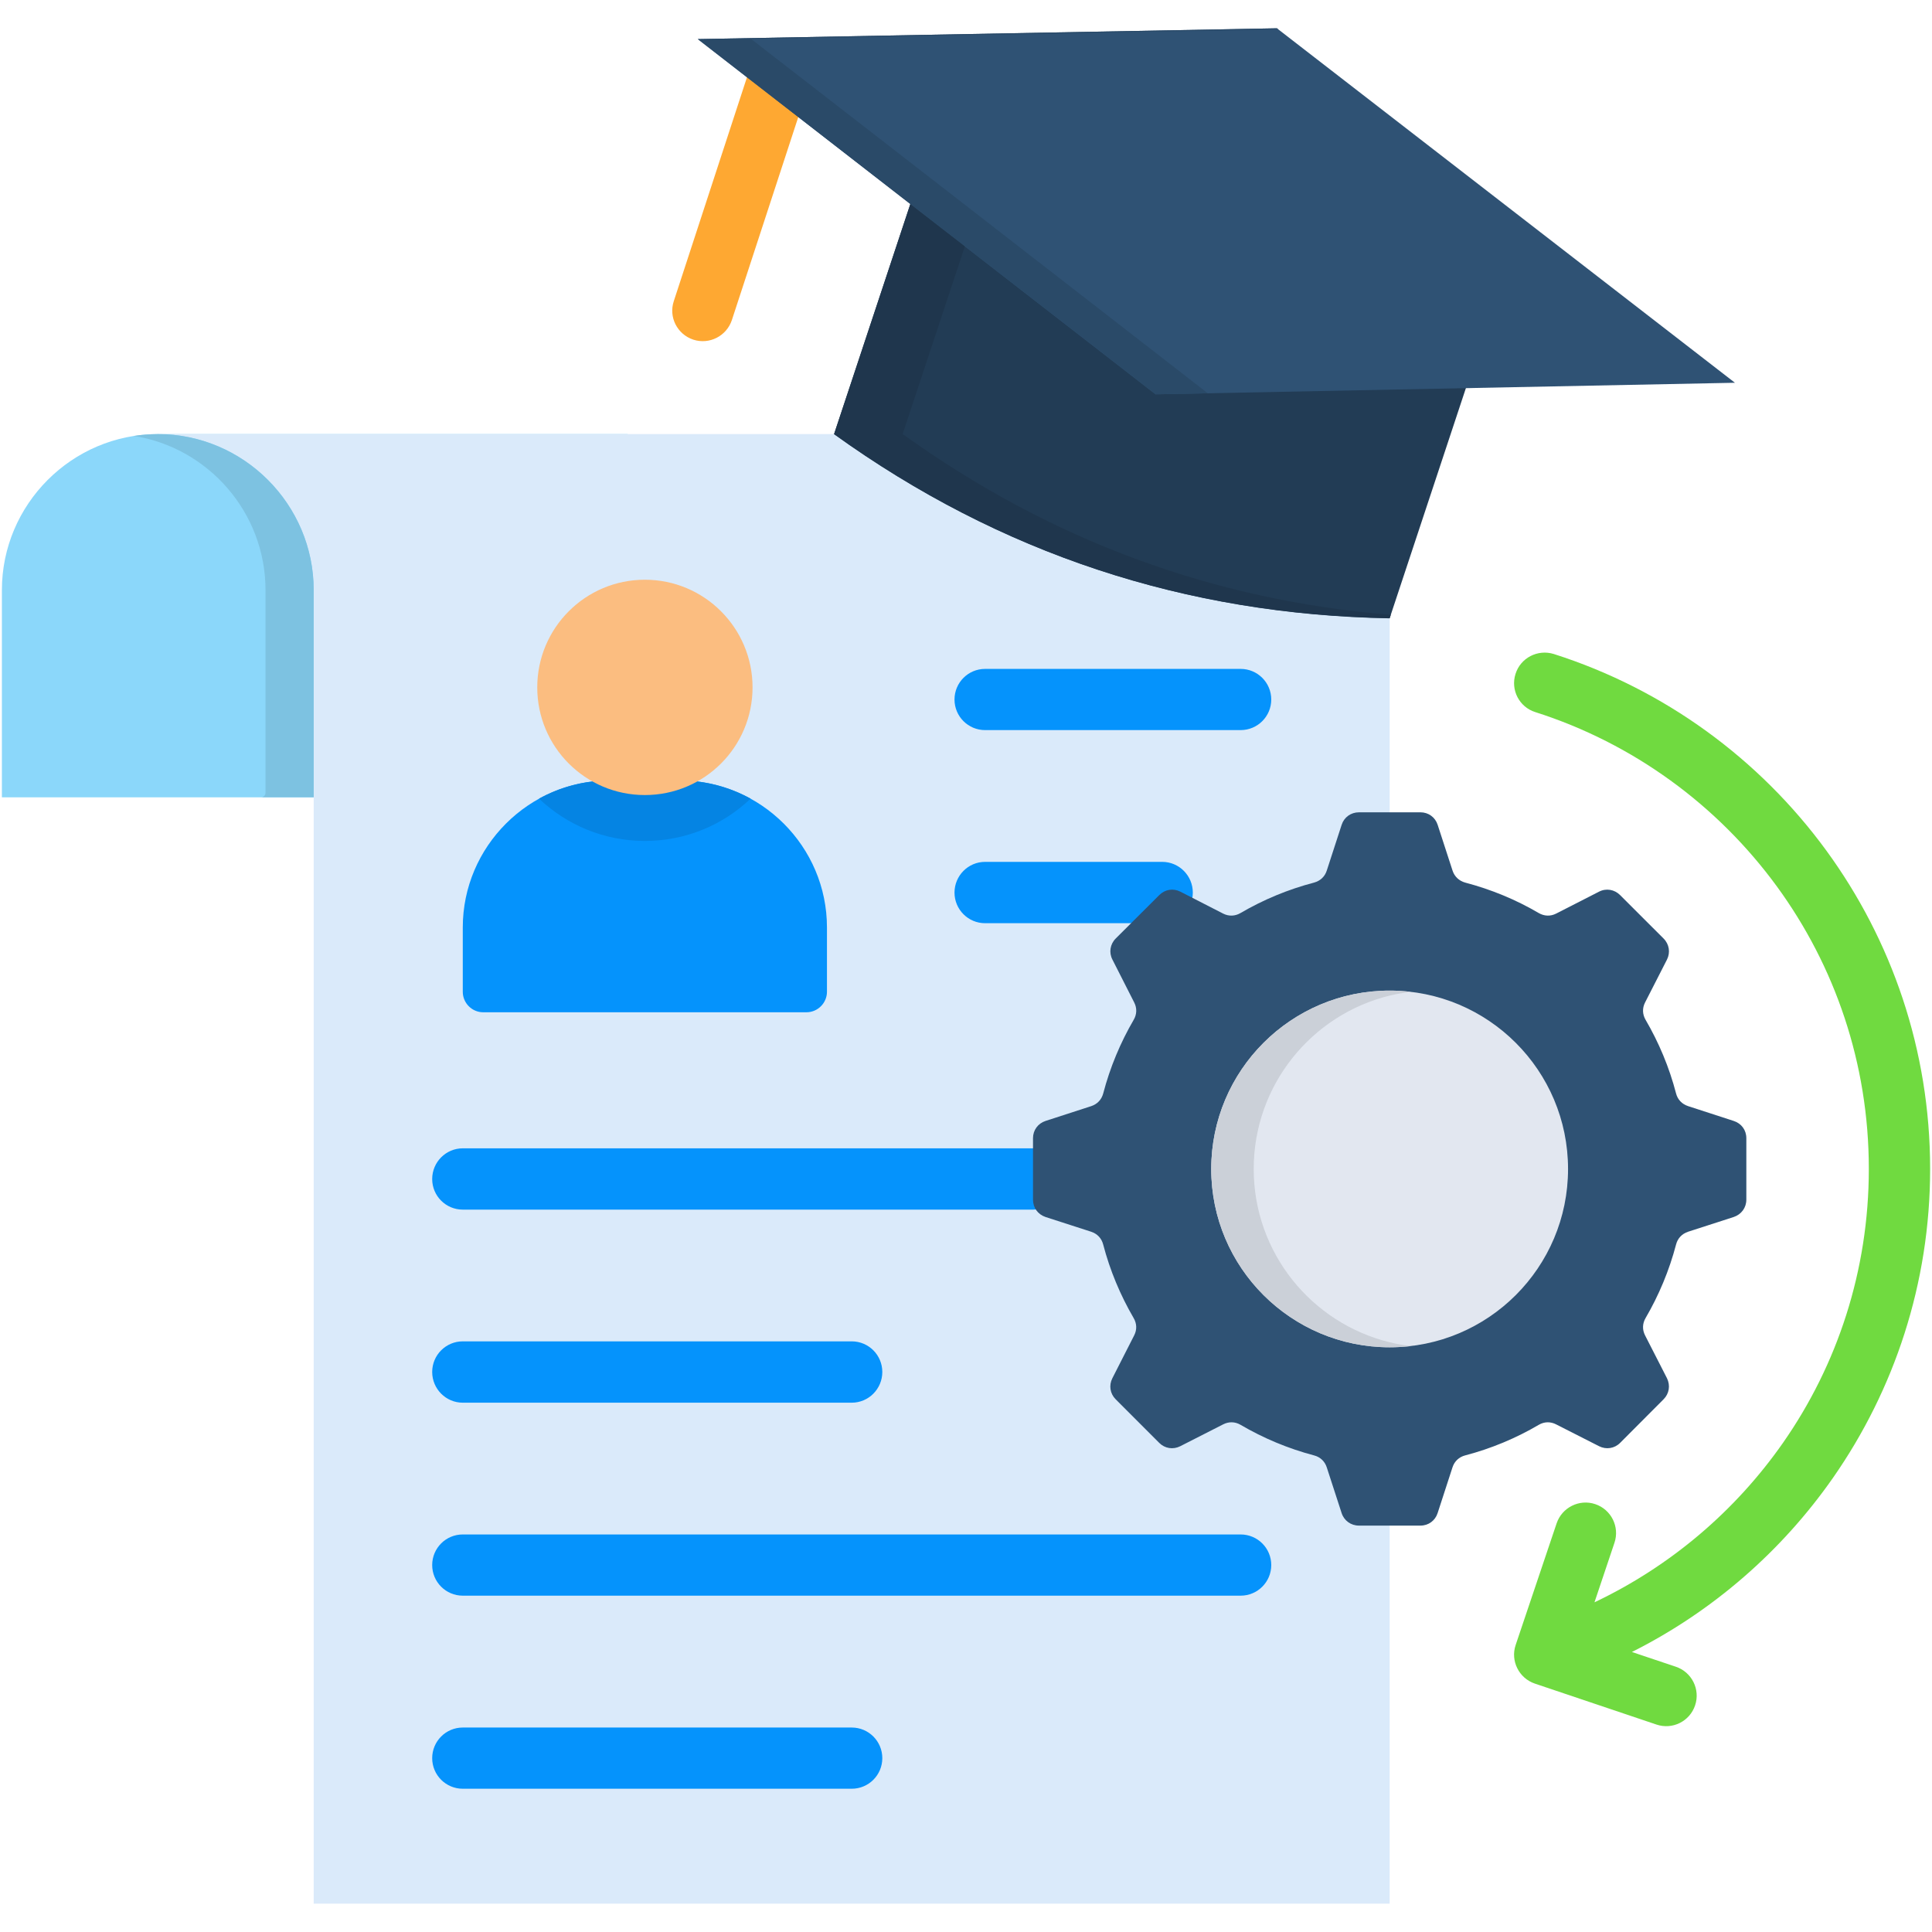 <svg width="60" height="60" viewBox="0 0 60 60" fill="none" xmlns="http://www.w3.org/2000/svg">
<g clip-path="url(#clip0_38684_92415)">
<path d="M23.251 2.237C23.414 1.739 23.952 1.466 24.45 1.633C24.948 1.796 25.217 2.334 25.054 2.832L22.729 9.94C22.563 10.438 22.029 10.711 21.53 10.548C21.032 10.382 20.759 9.848 20.926 9.35L23.251 2.237Z" fill="#FEA832"/>
<path fill-rule="evenodd" clip-rule="evenodd" d="M19.492 13.482H4.898C2.237 13.482 0.059 15.662 0.059 18.326V24.761H19.492V13.482Z" fill="#8BD7FA"/>
<path fill-rule="evenodd" clip-rule="evenodd" d="M38.313 13.482C40.977 13.482 43.157 15.661 43.157 18.325V59.12H9.742V24.759V18.324C9.742 15.66 7.562 13.48 4.898 13.48H38.313V13.482Z" fill="#DAEAFA"/>
<path d="M14.372 55.551C13.847 55.551 13.422 55.126 13.422 54.601C13.422 54.076 13.847 53.65 14.372 53.65H26.451C26.976 53.65 27.401 54.076 27.401 54.601C27.401 55.126 26.976 55.551 26.451 55.551H14.372ZM30.593 22.674C30.068 22.674 29.643 22.249 29.643 21.724C29.643 21.199 30.068 20.773 30.593 20.773H38.529C39.054 20.773 39.48 21.199 39.48 21.724C39.48 22.249 39.054 22.674 38.529 22.674H30.593ZM30.593 28.671C30.068 28.671 29.643 28.245 29.643 27.72C29.643 27.195 30.068 26.766 30.593 26.766H36.094C36.619 26.766 37.044 27.195 37.044 27.72C37.044 28.245 36.619 28.671 36.094 28.671H30.593ZM14.372 37.566C13.847 37.566 13.422 37.141 13.422 36.616C13.422 36.091 13.847 35.662 14.372 35.662H32.082C32.607 35.662 33.032 36.091 33.032 36.616C33.032 37.141 32.607 37.566 32.082 37.566H14.372ZM14.372 43.562C13.847 43.562 13.422 43.133 13.422 42.608C13.422 42.083 13.847 41.657 14.372 41.657H26.451C26.976 41.657 27.401 42.083 27.401 42.608C27.401 43.133 26.976 43.562 26.451 43.562H14.372ZM14.372 49.555C13.847 49.555 13.422 49.129 13.422 48.604C13.422 48.079 13.847 47.654 14.372 47.654H38.529C39.054 47.654 39.48 48.079 39.48 48.604C39.48 49.129 39.054 49.555 38.529 49.555H14.372Z" fill="#0593FC"/>
<path fill-rule="evenodd" clip-rule="evenodd" d="M21.116 24.238H18.936C16.425 24.238 14.372 26.291 14.372 28.803V30.8C14.372 31.151 14.658 31.437 15.006 31.437H25.044C25.394 31.437 25.682 31.151 25.682 30.8V28.803C25.683 26.291 23.628 24.238 21.116 24.238Z" fill="#0593FC"/>
<path fill-rule="evenodd" clip-rule="evenodd" d="M21.116 24.238H18.936C18.143 24.238 17.395 24.441 16.74 24.803C17.597 25.616 18.753 26.116 20.025 26.116C21.301 26.116 22.457 25.618 23.31 24.803C22.66 24.445 21.909 24.238 21.116 24.238Z" fill="#0584E3"/>
<path fill-rule="evenodd" clip-rule="evenodd" d="M20.027 18.004C18.18 18.004 16.685 19.502 16.685 21.348C16.685 23.195 18.18 24.691 20.027 24.691C21.874 24.691 23.371 23.195 23.371 21.348C23.371 19.502 21.874 18.004 20.027 18.004Z" fill="#FBBD80"/>
<path fill-rule="evenodd" clip-rule="evenodd" d="M28.859 4.561L46.112 10.28L43.156 19.203C36.821 19.091 31.064 17.197 25.902 13.483L28.859 4.561Z" fill="#223C55"/>
<path fill-rule="evenodd" clip-rule="evenodd" d="M39.656 0.879L53.88 11.887L35.888 12.246L21.671 1.214L39.656 0.879Z" fill="#2F5274"/>
<path fill-rule="evenodd" clip-rule="evenodd" d="M45.501 45.199C46.312 44.987 47.082 44.664 47.79 44.248C47.96 44.149 48.152 44.145 48.328 44.236L49.66 44.913C49.88 45.025 50.139 44.986 50.314 44.81L51.663 43.457C51.839 43.282 51.879 43.025 51.77 42.803L51.089 41.471C50.999 41.295 51.006 41.102 51.105 40.933C51.518 40.225 51.839 39.458 52.052 38.648C52.102 38.456 52.235 38.316 52.424 38.253L53.842 37.795C54.081 37.715 54.234 37.505 54.234 37.257V35.347C54.234 35.097 54.082 34.889 53.842 34.812L52.424 34.351C52.234 34.288 52.101 34.148 52.052 33.959C51.84 33.145 51.518 32.379 51.105 31.671C51.006 31.501 50.999 31.309 51.089 31.133L51.77 29.8C51.88 29.581 51.84 29.322 51.663 29.146L50.314 27.798C50.139 27.622 49.88 27.578 49.66 27.691L48.328 28.372C48.152 28.462 47.959 28.455 47.786 28.355C47.082 27.941 46.311 27.622 45.501 27.409C45.312 27.356 45.17 27.222 45.11 27.037L44.648 25.616C44.572 25.38 44.362 25.227 44.114 25.227H42.204C41.954 25.227 41.742 25.379 41.666 25.616L41.204 27.037C41.144 27.223 41.005 27.356 40.812 27.409C40.001 27.621 39.234 27.941 38.526 28.355C38.356 28.455 38.161 28.462 37.985 28.372L36.656 27.691C36.433 27.578 36.178 27.621 36.002 27.798L34.65 29.146C34.474 29.322 34.434 29.581 34.547 29.8L35.224 31.133C35.314 31.309 35.307 31.502 35.208 31.671C34.795 32.379 34.474 33.146 34.261 33.959C34.21 34.149 34.078 34.289 33.892 34.351L32.47 34.812C32.235 34.889 32.081 35.098 32.081 35.347V37.257C32.081 37.507 32.233 37.715 32.47 37.795L33.888 38.253C34.078 38.316 34.21 38.456 34.26 38.648C34.472 39.459 34.794 40.225 35.206 40.933C35.306 41.103 35.313 41.295 35.223 41.471L34.545 42.803C34.433 43.026 34.473 43.282 34.649 43.457L36.001 44.81C36.177 44.986 36.433 45.025 36.655 44.913L37.984 44.236C38.16 44.145 38.355 44.149 38.525 44.248C39.233 44.663 40.001 44.986 40.81 45.199C41.002 45.249 41.142 45.382 41.203 45.568L41.665 46.989C41.741 47.225 41.954 47.379 42.203 47.379H44.113C44.362 47.379 44.571 47.226 44.647 46.989L45.109 45.568C45.169 45.382 45.312 45.248 45.501 45.199Z" fill="#2F5274"/>
<path fill-rule="evenodd" clip-rule="evenodd" d="M43.157 30.764C46.217 30.764 48.697 33.245 48.697 36.304C48.697 39.364 46.217 41.841 43.157 41.841C40.097 41.841 37.616 39.363 37.616 36.304C37.616 33.246 40.097 30.764 43.157 30.764Z" fill="#E2E7F0"/>
<path d="M47.68 22.115C47.182 21.959 46.907 21.427 47.066 20.929C47.222 20.431 47.754 20.155 48.256 20.311C51.687 21.404 54.64 23.57 56.717 26.413C58.743 29.187 59.942 32.605 59.942 36.303C59.942 39.86 58.828 43.165 56.929 45.89C55.334 48.175 53.188 50.045 50.68 51.304L52.045 51.762C52.54 51.928 52.81 52.466 52.643 52.961C52.477 53.459 51.939 53.725 51.444 53.558L47.667 52.286C47.173 52.119 46.903 51.581 47.07 51.087L48.342 47.31C48.509 46.815 49.047 46.546 49.541 46.712C50.039 46.879 50.305 47.417 50.139 47.911L49.518 49.761C51.877 48.642 53.896 46.924 55.377 44.802C57.054 42.398 58.038 39.468 58.038 36.301C58.038 33.019 56.979 29.99 55.185 27.532C53.342 25.008 50.724 23.085 47.68 22.115Z" fill="#70DA40"/>
<path fill-rule="evenodd" clip-rule="evenodd" d="M4.154 13.538C6.463 13.9 8.246 15.913 8.246 18.325V24.623C8.246 24.695 8.187 24.759 8.114 24.759H9.742V18.324C9.742 15.666 7.573 13.491 4.918 13.48H4.898C4.646 13.482 4.397 13.502 4.154 13.538Z" fill="#7DC2E1"/>
<path fill-rule="evenodd" clip-rule="evenodd" d="M28.272 6.336L25.903 13.481C31.065 17.195 36.822 19.088 43.157 19.197L43.193 19.094C43.18 19.094 43.17 19.094 43.157 19.091C37.656 18.636 32.61 16.771 28.033 13.48L29.966 7.646L28.272 6.336Z" fill="#1F364D"/>
<path fill-rule="evenodd" clip-rule="evenodd" d="M37.509 12.213L28.61 5.307L25.101 2.586L23.866 1.63L23.334 1.214L39.694 0.909L39.655 0.879L21.67 1.214L23.198 2.4L24.793 3.636L28.271 6.336L29.965 7.649L35.887 12.246L37.509 12.213Z" fill="#2A4A68"/>
<path fill-rule="evenodd" clip-rule="evenodd" d="M38.935 36.304C38.935 33.697 40.735 31.511 43.157 30.919C43.373 30.869 43.592 30.829 43.818 30.803C43.599 30.777 43.38 30.764 43.157 30.764C40.097 30.764 37.616 33.245 37.616 36.304C37.616 39.364 40.097 41.841 43.157 41.841C43.38 41.841 43.599 41.828 43.818 41.805C43.592 41.778 43.373 41.738 43.157 41.685C40.735 41.094 38.935 38.908 38.935 36.304Z" fill="#CBD0D8"/>
</g>
<defs>
<clipPath id="clip0_38684_92415">
<rect width="60" height="60" fill="white"/>
</clipPath>
</defs>
</svg>

